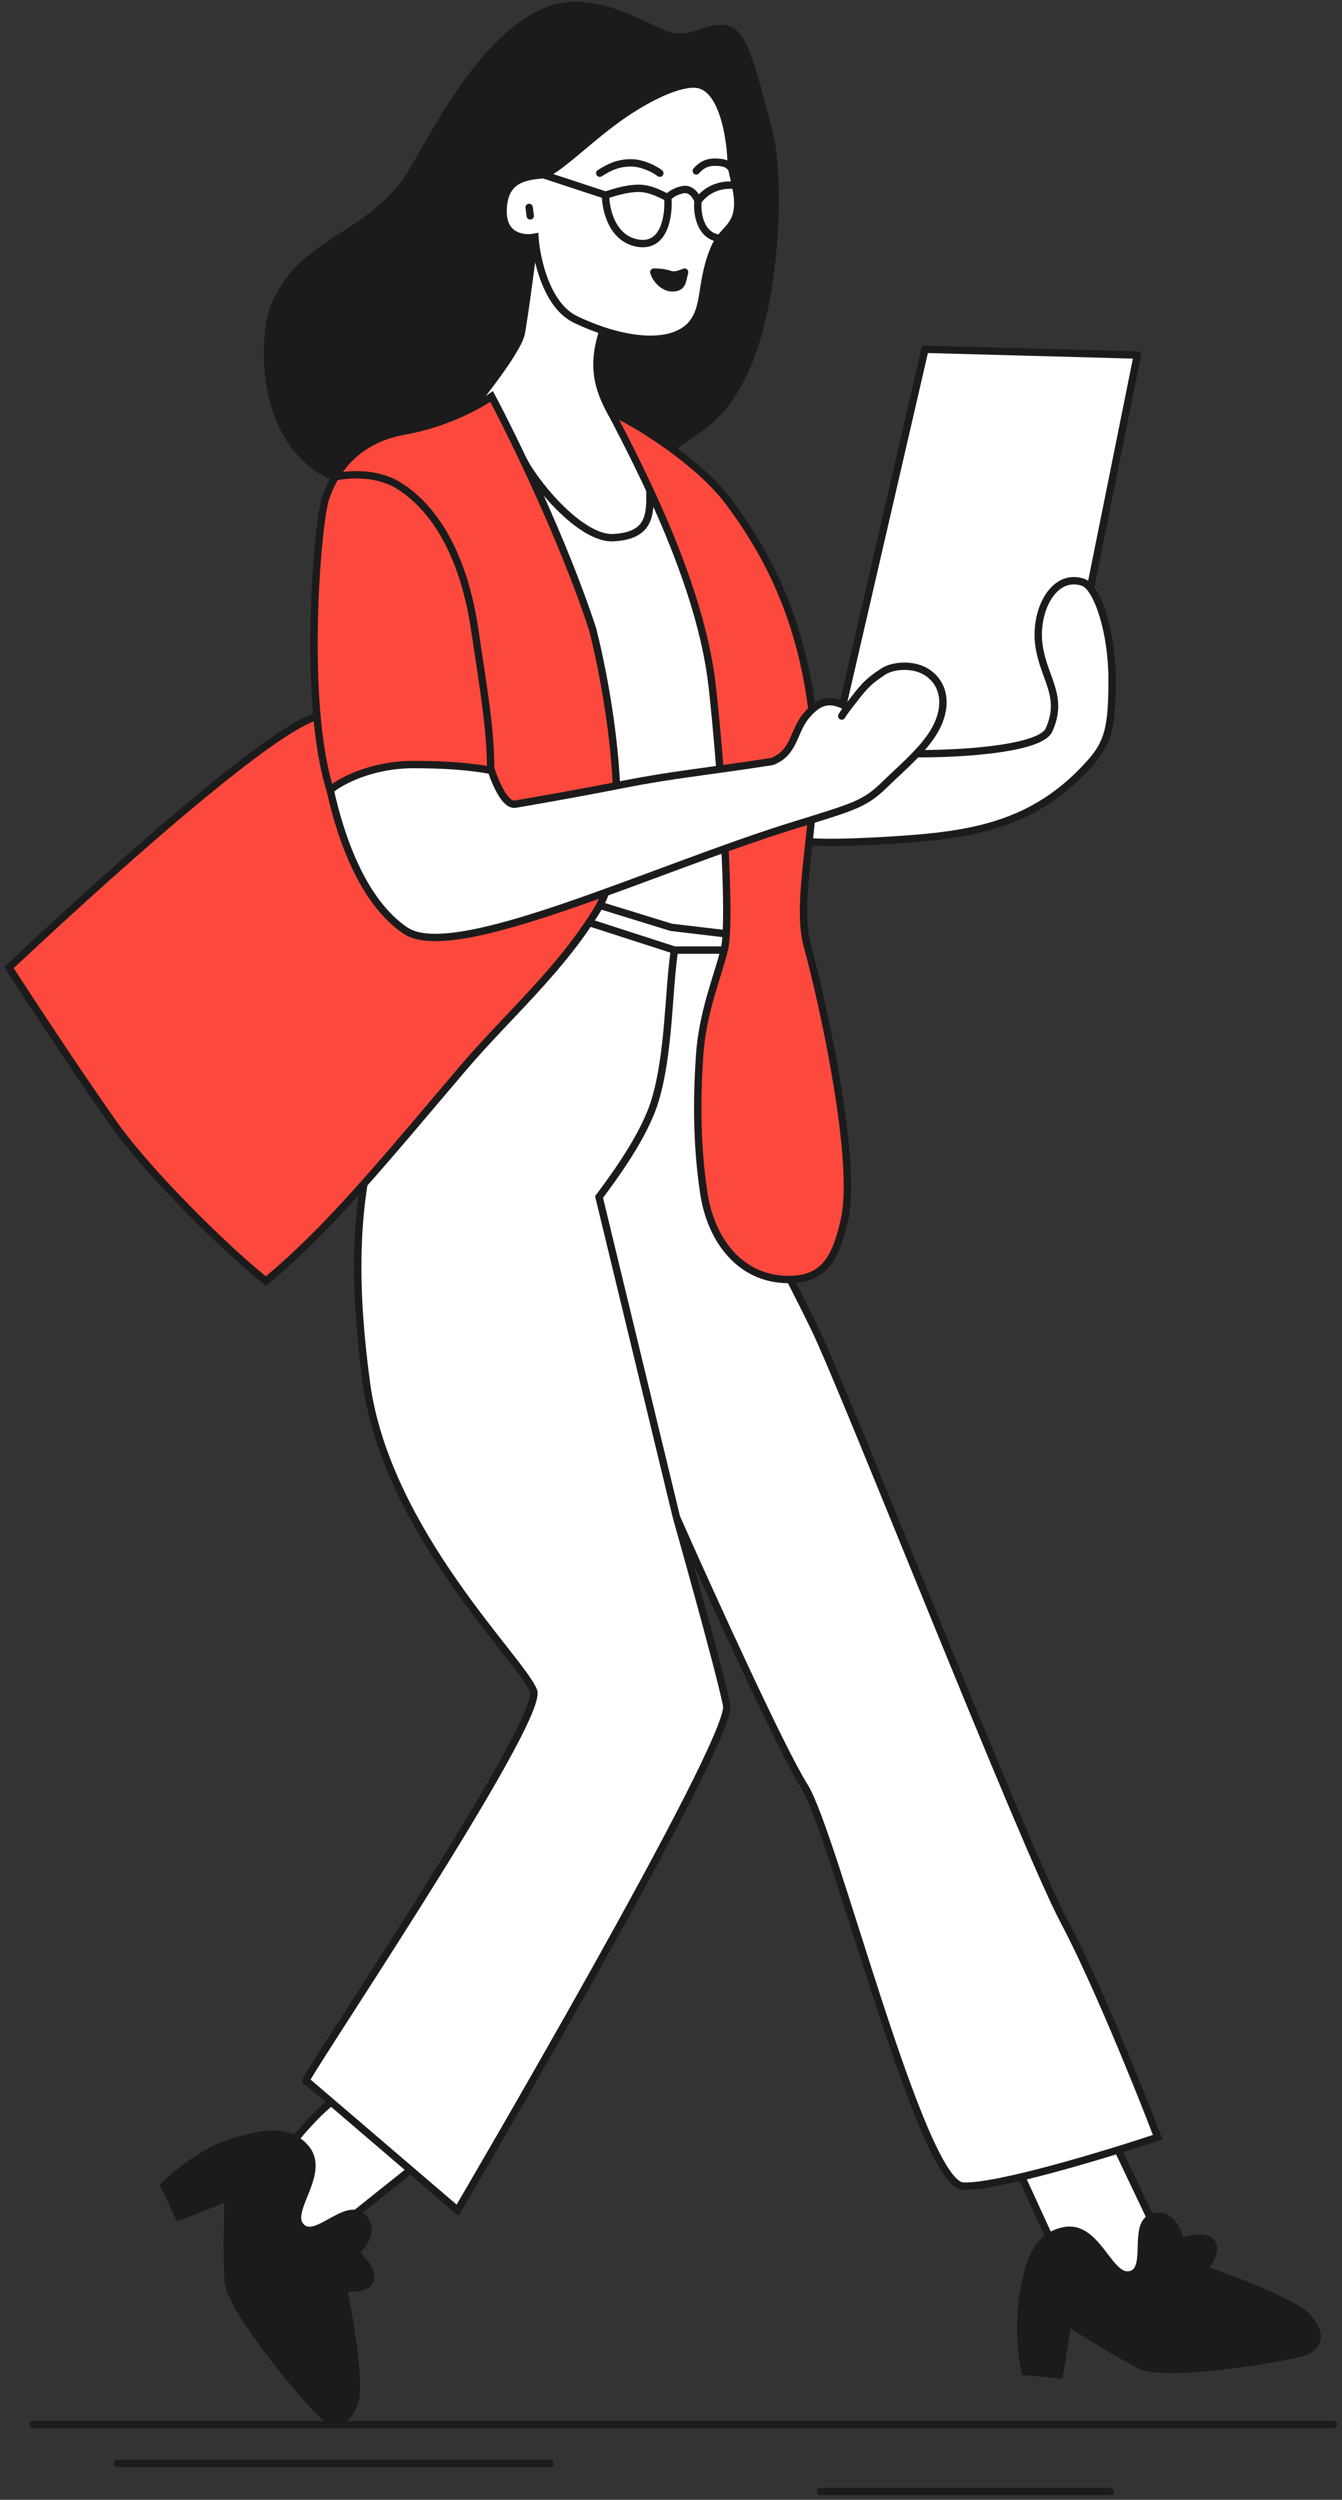 <svg width="182" height="339" viewBox="0 0 182 339" fill="none" xmlns="http://www.w3.org/2000/svg">
<rect x="0" y="0" width="182" height="339" fill="#333333" stroke="none"/>
<path d="M15.922 334.075H74.575" stroke="#1B1B1B" stroke-linecap="round"/>
<path d="M111.262 337.879H150.567" stroke="#1B1B1B" stroke-linecap="round"/>
<path d="M4.52 328.789L180.789 328.789" stroke="#1B1B1B" stroke-linecap="round"/>
<path d="M101.561 48.968C98.198 57.162 94.374 58.169 91.039 60.785C86.611 63.602 79.567 69.238 73.529 69.238C69.431 69.238 58.004 70.531 45.066 64.58C34.715 59.819 35.829 45.186 37.044 41.982C40.839 31.977 50.759 32.58 56.365 22.489C61.971 12.397 67.06 4.807 73.616 1.702C80.171 -1.403 87.589 3.858 90.607 4.807C93.626 5.756 94.92 3.858 98.025 3.858C101.13 3.858 102.252 10.672 104.149 17.314C106.047 23.955 105.218 40.062 101.561 48.968Z" fill="#1B1B1B" stroke="#1B1B1B" stroke-linecap="round"/>
<path d="M70.709 45.107C70.095 48.711 57.925 62.552 56.918 64.002C70.79 73.3 90.347 78.914 89.714 67C83.419 55.952 78.599 53.078 82.177 43.674C82.04 43.23 81.142 41.974 78.644 40.5C76.146 39.026 73.44 34.835 72.399 32.923C72.092 35.483 71.324 41.503 70.709 45.107Z" fill="white" stroke="#1B1B1B" stroke-linecap="round" stroke-linejoin="round"/>
<path d="M73.48 23.709C75.367 23.532 79.873 18.711 84.695 15.44C88.566 12.815 92.851 10.881 94.972 11.525C98.487 12.593 99.141 20.265 99.141 21.867C99.141 23.616 100.613 26.698 99.818 29.271C99.294 30.965 97.895 31.577 97.087 33.224C96.212 35.006 95.769 37.046 95.448 39.111C95.048 41.691 94.726 44.414 91.339 45.553C88.019 46.668 83.001 45.687 78.062 43.329C74.112 41.443 72.739 35.099 72.546 32.162C71.107 32.459 68.231 32.18 68.231 28.692C68.231 24.332 71.122 23.932 73.48 23.709Z" fill="white" stroke="#1B1B1B" stroke-linecap="round"/>
<path d="M72.691 23.361L82.124 26.462M82.124 26.462C83.202 26.132 84.937 25.538 86.61 25.538C88.283 25.538 89.666 26.396 90.568 26.791M82.124 26.462C82.124 28.419 83.022 32.464 86.61 32.992C90.198 33.52 90.744 29.078 90.568 26.791M90.568 26.791C90.92 26.374 91.699 25.868 92.689 25.709C93.788 25.534 94.482 26.681 94.658 27.253M94.658 27.253C96.241 25.142 98.879 24.615 101.254 25.538C101.232 27.913 100.489 32.596 97.692 32.333C94.895 32.069 94.504 28.836 94.658 27.253Z" stroke="#1B1B1B" stroke-linecap="round"/>
<path d="M91.349 39.033C90.135 39.139 88.998 38.003 88.668 36.903C91.382 36.903 90.644 37.784 92.846 36.903C92.494 38.267 92.563 38.928 91.349 39.033Z" fill="#1B1B1B" stroke="#1B1B1B" stroke-linecap="round" stroke-linejoin="round"/>
<path d="M71.762 28.129L71.911 29.274" stroke="#1B1B1B" stroke-linecap="round"/>
<path d="M94.43 23.176C94.809 22.75 95.505 21.993 96.949 21.993C98.307 21.993 98.944 22.287 99.388 23.176" stroke="#1B1B1B" stroke-linecap="round"/>
<path d="M81.34 23.486C82.646 22.677 83.748 22.087 85.6 22.087C87.081 22.087 88.739 22.902 89.481 23.486" stroke="#1B1B1B" stroke-linecap="round"/>
<path d="M142.065 302.868L138.613 295.355L143.143 292.132L151.31 290.893L156.342 301.466L156.779 309.56L149.998 310.071L142.065 302.868Z" fill="white" stroke="#1B1B1B" stroke-linecap="round"/>
<path d="M41.717 288.136C45.805 283.619 48.248 283.066 48.248 283.066L52.417 286.744L55.482 294.415L46.33 301.72L38.547 303.987L36.508 297.499C36.508 297.499 34.608 295.993 41.717 288.136Z" fill="white" stroke="#1B1B1B" stroke-linecap="round"/>
<path d="M83.167 72.914C79.09 73.119 73.343 66.616 71.098 62.651C70.692 64.576 69.879 68.549 69.879 69.037C69.879 69.646 74.651 93.709 74.651 95.232C74.651 96.451 73.5 113.677 72.925 122.139L77.9 131.886L98.105 134.627L103.69 127.824L102.877 106.807L93.942 69.037L88.153 66.736C88.153 69.722 88.224 72.659 83.167 72.914Z" fill="white" stroke="#1B1B1B" stroke-linecap="round"/>
<path d="M154.247 48.149L125.446 47.364L112.578 103.103L142.868 104.644L154.247 48.149Z" fill="white" stroke="#1B1B1B" stroke-linecap="round" stroke-linejoin="round"/>
<path d="M62.055 299.741L41.538 282.176C39.789 283.852 73.903 233.422 72.359 229.304C70.814 225.186 52.388 207.659 49.686 187.511C46.309 162.326 49.35 143.347 70.823 122.172L91.466 128.845H98.221C97.47 136.433 96.419 152.536 98.221 156.239C100.472 160.867 106.351 171.625 110.479 180.131C114.607 188.637 138.749 250.055 144.253 260.438C148.656 268.743 154.594 283.496 157.012 289.833C150.132 292.127 135.222 296.663 130.619 296.463C124.864 296.213 113.106 248.628 109.103 242.274C105.901 237.191 96.196 215.818 91.743 205.767C91.743 205.767 97.627 226.558 98.548 231.277C99.47 235.996 62.055 299.741 62.055 299.741Z" fill="white"/>
<path d="M91.466 128.845C90.632 134.557 90.763 142.843 88.839 149.234C87.4 154.014 83.317 159.546 81.243 162.326L91.743 205.767M91.466 128.845H98.221C97.47 136.433 96.419 152.536 98.221 156.239C100.472 160.867 106.351 171.625 110.479 180.131C114.607 188.637 138.749 250.055 144.253 260.438C148.656 268.743 154.594 283.496 157.012 289.833C150.132 292.127 135.222 296.663 130.619 296.463C124.864 296.213 113.106 248.628 109.103 242.274C105.901 237.191 96.196 215.818 91.743 205.767M91.466 128.845L70.823 122.172C49.35 143.347 46.309 162.326 49.686 187.511C52.388 207.659 70.814 225.186 72.359 229.304C73.903 233.422 39.789 283.852 41.538 282.176L62.055 299.741C62.055 299.741 99.47 235.996 98.548 231.277C97.627 226.558 91.743 205.767 91.743 205.767" stroke="#1B1B1B"/>
<path d="M140.925 87.683C141.598 92.081 144.314 94.458 142.262 98.998C141.21 101.327 132.102 102.215 124.548 102.215C118.947 102.215 109.69 104.094 108.445 104.094V113.746C108.486 114.571 117.49 114.219 123.601 113.746C133.19 113.003 140.925 111.245 147.858 103.458C150.331 100.68 150.821 98.544 150.821 92.125C150.821 85.707 148.814 79.618 146.881 78.964C142.9 77.618 140.188 82.863 140.925 87.683Z" fill="white" stroke="#1B1B1B" stroke-linecap="round"/>
<path d="M40.629 301.726C39.129 299.516 44.288 294.571 41.418 291.266C38.613 288.036 33.901 289.81 30.957 290.685C28.158 291.517 24.148 294.49 22.273 296.397L24.247 300.641L30.957 297.976C30.859 300.476 30.721 306.266 30.957 309.424C31.254 313.371 42.504 326.693 44.082 327.779C45.661 328.864 47.142 328.469 48.128 325.608C48.918 323.318 47.405 314.391 46.55 310.213C46.55 310.213 49.339 310.623 50.102 309.424C51.027 307.97 48.128 305.476 48.128 305.476C49.214 304.588 50.931 302.378 49.115 300.641C46.846 298.47 42.504 304.489 40.629 301.726Z" fill="#1B1B1B" stroke="#1B1B1B"/>
<path d="M152.976 308.52C150.31 308.683 148.689 301.723 144.382 302.506C140.173 303.271 139.427 307.756 138.839 310.692C138.265 313.556 138.346 319.004 139.031 321.59L143.687 322.057L144.818 314.926C146.918 316.286 151.827 319.358 154.664 320.765C158.211 322.523 175.408 319.642 177.147 318.837C178.886 318.033 179.301 316.558 177.343 314.25C175.777 312.403 167.326 309.151 163.296 307.756C163.296 307.756 165.071 305.565 164.429 304.297C163.65 302.76 160.027 303.982 160.027 303.982C159.817 302.595 158.791 299.991 156.371 300.667C153.346 301.512 156.309 308.317 152.976 308.52Z" fill="#1B1B1B" stroke="#1B1B1B"/>
<path d="M98.722 67.93C94.717 62.628 86.346 57.354 82.859 55.86C86.933 63.716 95.013 79.245 96.575 92.962C97.808 103.783 99.23 124.846 98.225 128.813C97.219 132.78 95.283 137.27 94.88 143.138C94.478 149.007 94.474 155.258 95.44 161.748C96.407 168.238 100.449 173.517 106.937 173.517C111.628 173.517 113.319 170.902 114.55 165.289C116.232 157.614 111.89 137.063 109.489 128.26C107.568 121.218 111.754 109.089 110.104 96.123C108.605 84.346 104.487 75.559 98.722 67.93Z" fill="#FD493D" stroke="#1B1B1B" stroke-linejoin="round"/>
<path d="M62.795 144.854C52.379 157.081 44.645 166.672 36.054 173.727C30.867 169.619 20.185 159.155 15.404 152.382C10.623 145.61 3.95 135.451 1.211 131.218C12.364 120.718 36.26 98.974 42.988 97.159C41.881 84.942 43.3 70.15 44.135 67.633C45.227 64.34 47.949 59.659 54.883 58.446C60.43 57.475 65.053 54.921 66.671 53.765C69.618 59.312 76.482 73.388 80.365 85.315C82.709 94.492 86.128 114.935 81.049 123.294C75.969 131.653 68.88 137.711 62.795 144.854Z" fill="#FD493D"/>
<path d="M43.294 97.088C37.02 98.283 12.54 120.552 1.211 131.218C3.95 135.451 10.623 145.61 15.404 152.382C20.185 159.155 30.867 169.619 36.054 173.727C44.645 166.672 52.379 157.081 62.795 144.854C68.88 137.711 75.969 131.653 81.049 123.294C86.128 114.935 82.709 94.492 80.365 85.315C76.482 73.388 69.618 59.312 66.671 53.765C65.053 54.921 60.43 57.475 54.883 58.446C47.949 59.659 45.227 64.34 44.135 67.633C43.043 70.927 40.948 95.25 44.828 107.303" stroke="#1B1B1B"/>
<path d="M104.735 103.264C107.776 102.036 107.53 99.268 109.31 97.107C111.09 94.947 112.623 94.612 114.97 95.936C116.988 93.338 117.449 92.593 119.792 91.067C121.163 90.175 124.128 89.951 125.978 91.354C128.121 92.981 128.388 95.665 127.119 98.367C125.754 101.271 122.49 103.957 120.004 106.375C117.273 109.032 116.029 109.339 107.776 111.892C88.348 117.901 61.671 130.682 54.99 126.2C49.056 122.219 46.1 113.174 44.781 107.142C46.199 105.923 50.432 103.682 56.054 103.682C62.679 103.682 65.513 104.308 66.634 104.473C66.634 104.473 68.173 109.343 69.882 109.052C71.592 108.76 77.466 107.766 84.506 106.375C91.329 105.026 95.645 104.682 104.735 103.264Z" fill="white"/>
<path d="M114.97 95.936C112.623 94.612 111.09 94.947 109.31 97.107C107.53 99.268 107.776 102.036 104.735 103.264C95.645 104.682 91.329 105.026 84.506 106.375C77.466 107.766 71.592 108.76 69.882 109.052C68.173 109.343 66.634 104.473 66.634 104.473C65.513 104.308 62.679 103.682 56.054 103.682C50.432 103.682 46.199 105.923 44.781 107.142C46.1 113.174 49.056 122.219 54.99 126.2C61.671 130.682 88.348 117.901 107.776 111.892C116.029 109.339 117.273 109.032 120.004 106.375C122.49 103.957 125.754 101.271 127.119 98.367C128.388 95.665 128.121 92.981 125.978 91.354C124.128 89.951 121.163 90.175 119.792 91.067C117.449 92.593 116.988 93.338 114.97 95.936ZM114.97 95.936C114.634 96.369 114.356 96.769 114.159 97.107" stroke="#1B1B1B" stroke-linecap="round"/>
<path d="M66.544 104.431C66.544 99.156 65.724 94.338 64.36 85.248C62.974 76.006 59.406 69.294 54.27 65.976C50.159 63.32 44.906 64.794 44.906 64.794" stroke="#1B1B1B"/>
<path d="M81.398 122.786L91.029 125.759L98.175 126.602" stroke="#1B1B1B" stroke-linecap="round"/>
</svg>
